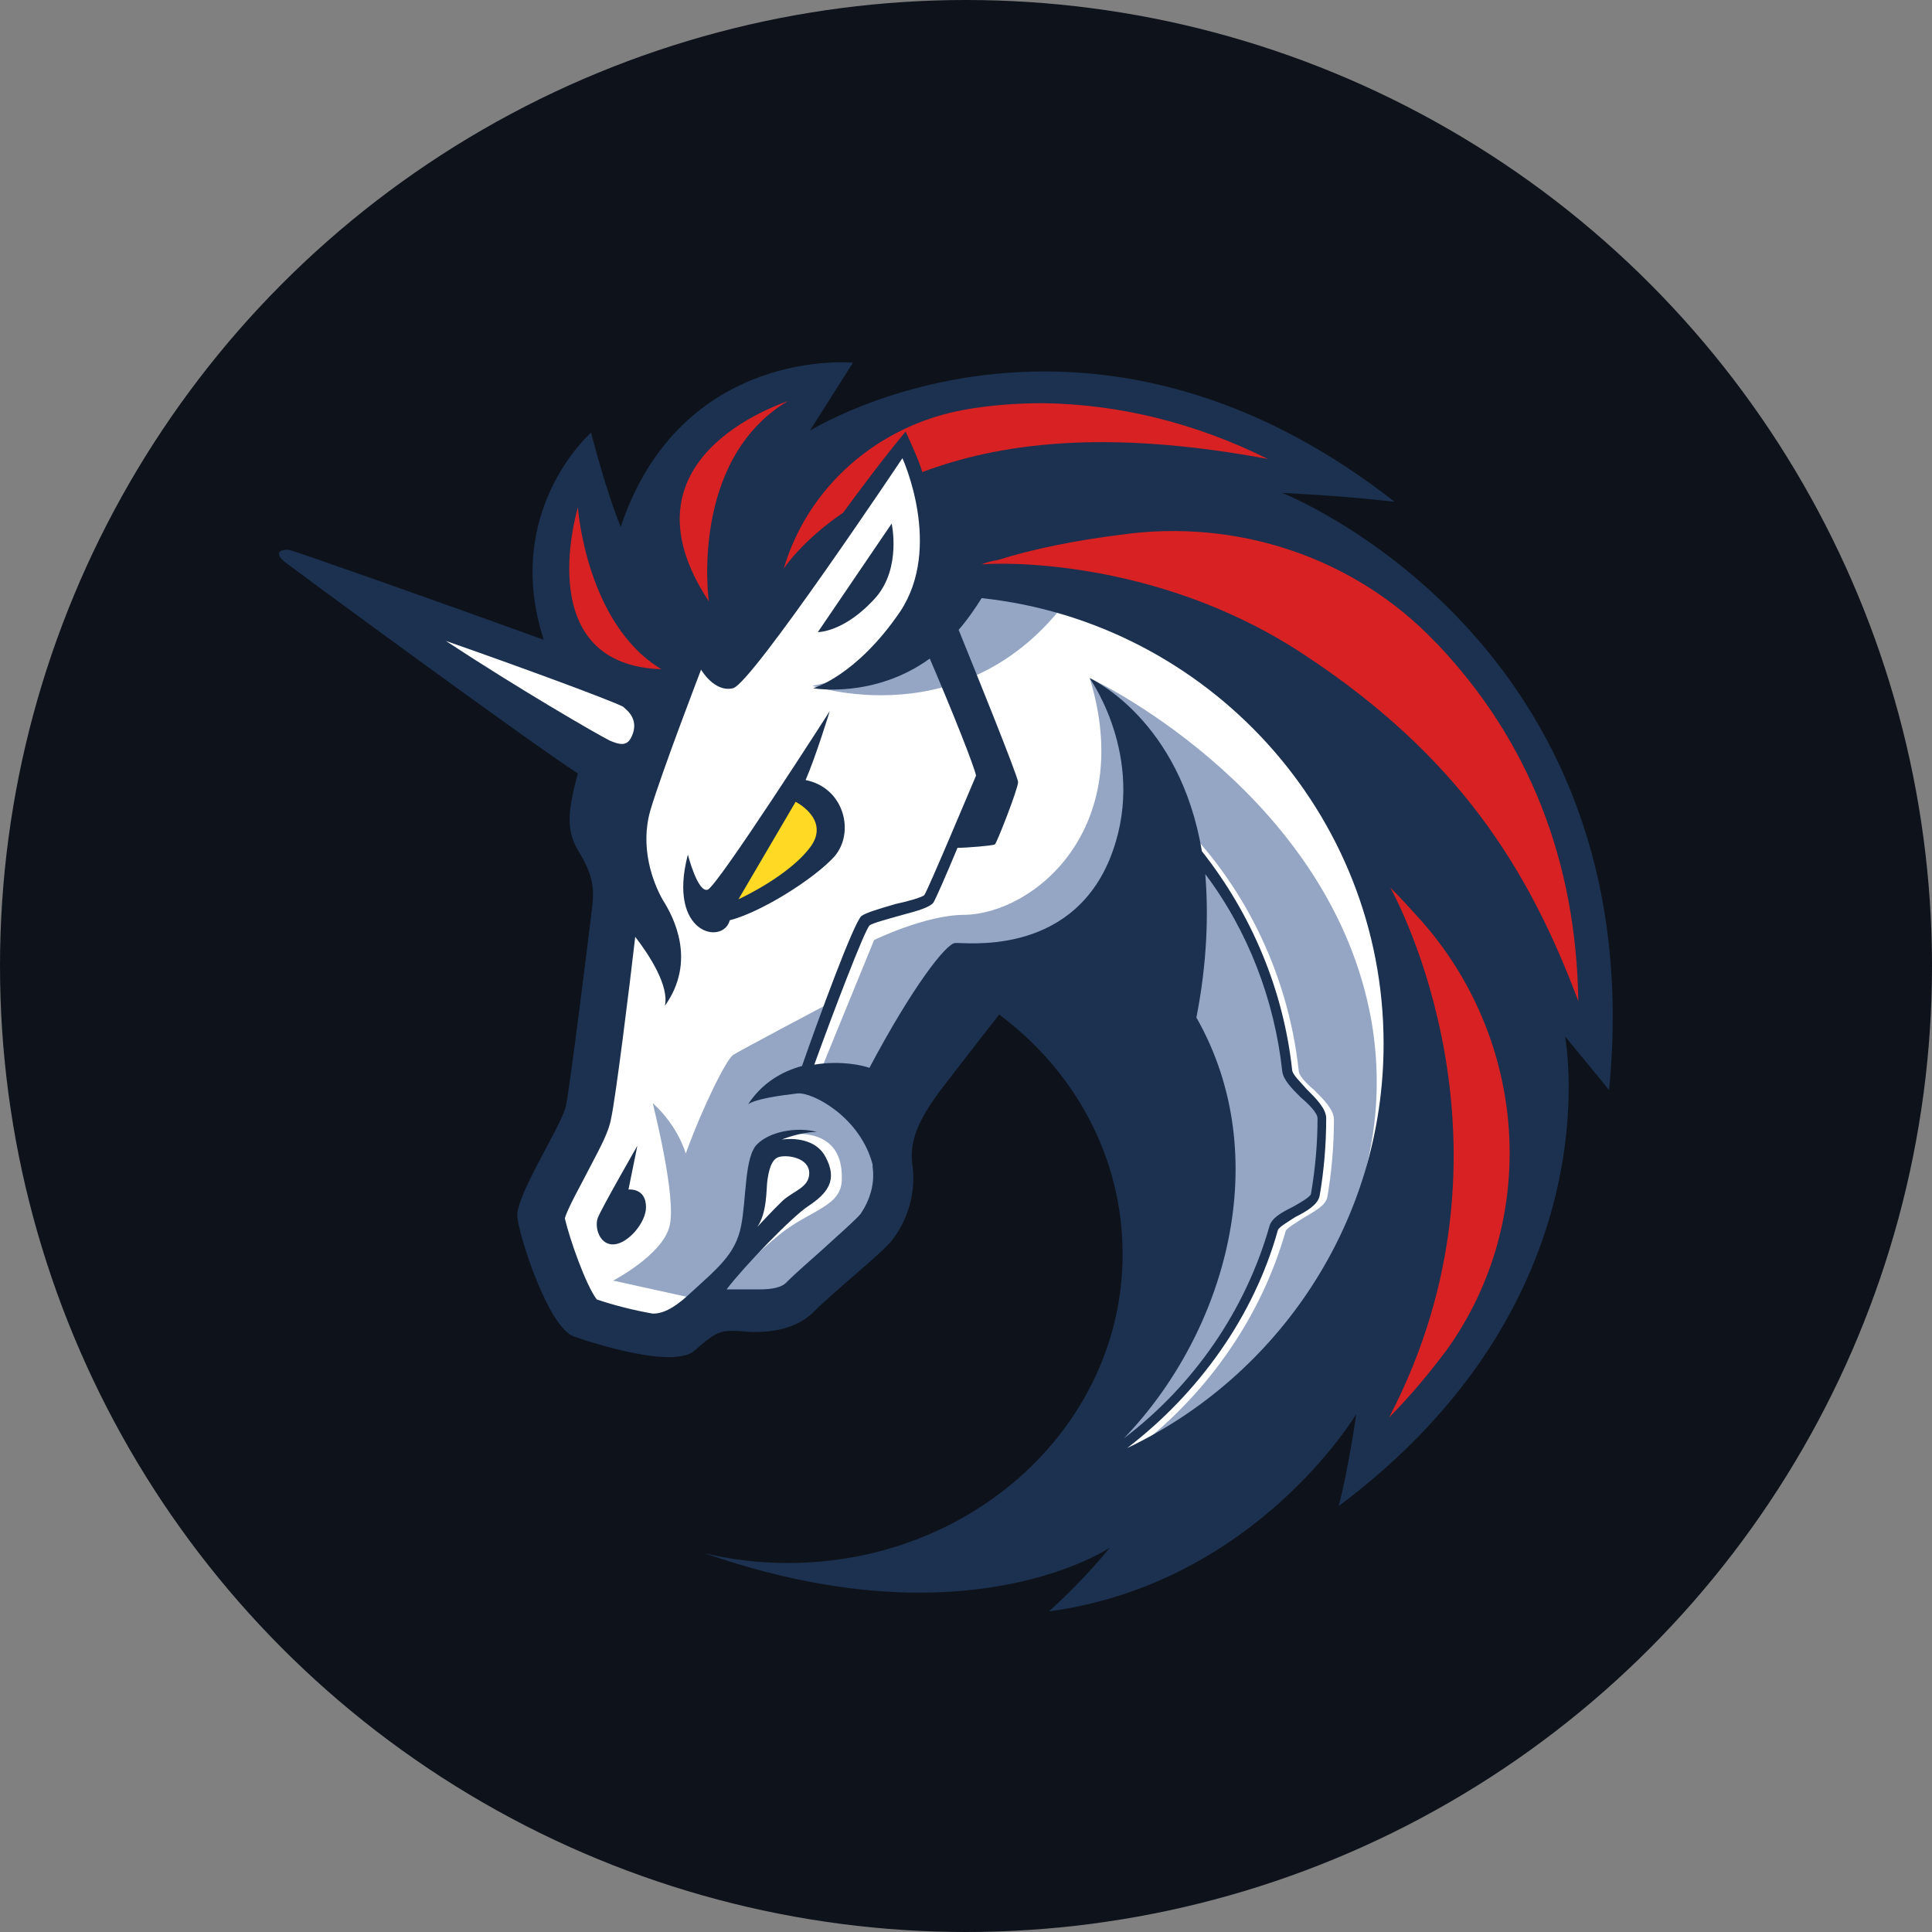 <svg width="48" height="48" viewBox="0 0 48 48" fill="none" xmlns="http://www.w3.org/2000/svg">
<rect x="0" y="0" width="48" height="48" fill="#808080" stroke="none"/>
<circle cx="24" cy="24" r="24" fill="#0E121B"/>
<path d="M14.821 26.097L15.697 19.543L8.094 14.29L15.041 16.632L16.682 14.127L22.673 10.428L35.879 17.668L36.563 28.714L30.68 36.849L26.03 37.558L28.435 33.178V28.961L26.686 25.668L24.909 24.497L22.176 27.3V30.267L20.043 32.255L17.334 32.581L16.134 33.258L14.165 32.632L13.344 29.694L14.821 27.627V26.097Z" fill="white"/>
<path d="M26.963 14.234C25.515 13.936 23.93 14.015 23.93 14.015C23.93 14.015 23.41 16.408 20.185 17.038C20.208 17.038 24.446 18.479 26.963 14.234Z" fill="#94A6C3"/>
<path d="M28.275 35.949C30.024 34.587 31.336 32.712 31.941 30.589C31.969 30.51 32.213 30.37 32.377 30.263C32.649 30.099 32.925 29.964 32.977 29.745C33.085 29.12 33.141 28.467 33.141 27.814C33.141 27.571 32.893 27.324 32.649 27.081C32.457 26.918 32.265 26.727 32.265 26.591C31.993 24.114 30.844 21.801 29.011 20.117L28.819 20.308C30.596 21.969 31.744 24.226 31.993 26.619C32.021 26.839 32.236 27.053 32.457 27.273C32.649 27.436 32.869 27.683 32.869 27.79C32.869 28.415 32.813 29.041 32.705 29.666C32.677 29.773 32.433 29.885 32.241 29.992C31.969 30.127 31.721 30.263 31.669 30.482C31.013 32.796 29.508 34.811 27.511 36.117C27.867 35.357 28.988 32.88 29.588 31.625L29.48 27.599L26.006 24.254L24.037 24.525L21.876 28.01C21.876 28.01 22.889 29.288 21.464 30.785C20.071 32.255 18.974 32.581 18.974 32.581L17.962 32.035C18.262 31.653 18.866 31.084 19.331 30.701C20.123 30.048 20.915 29.992 20.915 29.288C20.948 27.814 19.359 28.22 19.359 28.22L18.782 28.765L18.538 30.78L17.338 32.278L17.202 32.25L15.233 31.816C15.233 31.816 16.438 31.191 16.63 30.482C16.823 29.801 16.246 27.543 16.218 27.408C16.246 27.436 16.794 27.898 17.038 28.658C17.474 27.459 18.051 26.316 18.215 26.209C18.379 26.102 20.592 24.931 20.592 24.931L19.856 26.862L20.404 26.564L21.717 23.354C21.717 23.354 23.001 22.729 23.958 22.729C25.678 22.701 28.224 20.607 27.075 16.851C27.403 16.987 33.09 19.818 34.074 25.369C34.81 29.638 32.377 33.635 28.275 35.949Z" fill="#94A6C3"/>
<path d="M21.769 14.832C22.397 14.094 22.153 13.008 22.153 13.008L20.32 15.704C20.292 15.704 20.972 15.732 21.769 14.832Z" fill="#1B314F"/>
<path d="M15.614 29.554L15.835 28.467C15.835 28.467 14.93 30.043 14.85 30.263C14.766 30.51 14.906 30.944 15.258 30.916C15.614 30.888 16.05 30.37 16.05 29.992C16.05 29.502 15.614 29.554 15.614 29.554Z" fill="#1B314F"/>
<path d="M31.857 12.247C31.857 12.247 33.226 12.303 34.647 12.466C31.445 9.961 28.412 9.229 25.95 9.229C22.561 9.229 20.264 10.619 20.123 10.698L21.192 9.01C21.192 9.01 16.926 8.599 15.421 13.091C15.037 12.14 14.685 10.75 14.685 10.75C14.685 10.75 12.468 12.686 13.509 15.895C10.963 14.971 7.33 13.689 7.189 13.665C6.997 13.637 6.941 13.721 6.941 13.721C6.941 13.721 6.885 13.801 7.049 13.941C7.353 14.178 13.096 18.4 14.357 19.216C14.085 20.196 14.085 20.658 14.357 21.12C14.742 21.745 14.765 22.071 14.713 22.533C14.657 22.995 14.165 26.997 14.057 27.487C13.949 27.977 12.801 29.717 12.852 30.235C12.909 30.753 13.617 32.954 14.249 33.202C14.713 33.365 15.862 33.719 16.626 33.719C16.898 33.719 17.146 33.663 17.254 33.556C17.718 33.15 17.854 33.066 18.183 33.066C18.211 33.066 18.239 33.066 18.262 33.066C18.398 33.066 18.562 33.094 18.755 33.094C19.19 33.094 19.767 33.01 20.175 32.632C20.775 32.035 21.816 31.219 22.144 30.837C22.556 30.319 22.772 29.614 22.664 28.905C22.58 28.252 22.936 27.678 23.349 27.109C23.869 26.428 24.825 25.206 24.825 25.206C26.715 26.615 27.891 28.765 27.891 31.158C27.891 35.403 24.174 38.832 19.579 38.832C18.867 38.832 18.187 38.753 17.503 38.589C19.608 39.322 21.384 39.569 22.838 39.569C25.927 39.569 27.568 38.454 27.568 38.454C27.568 38.454 26.996 39.191 26.063 40.031C26.091 40.031 26.091 40.031 26.091 40.031C31.206 39.322 33.695 35.133 33.695 35.133C33.695 35.133 33.503 36.495 33.259 37.419C40.061 32.329 38.913 25.962 38.884 25.747C38.941 25.826 39.625 26.643 39.977 27.081C41.074 15.867 31.857 12.247 31.857 12.247ZM21.384 30.155C21.277 30.291 20.812 30.701 20.484 31C20.156 31.298 19.8 31.597 19.528 31.872C19.42 31.979 19.2 32.035 18.872 32.035C18.764 32.035 18.651 32.035 18.572 32.035C18.515 32.035 18.464 32.035 18.408 32.035C18.351 32.035 18.323 32.035 18.3 32.035C18.215 32.035 18.136 32.035 18.051 32.035C18.464 31.489 19.664 30.239 20.076 29.969C20.569 29.642 20.817 29.316 20.512 28.747C20.212 28.173 19.42 28.313 19.42 28.313C19.42 28.313 19.884 28.122 20.297 28.122C19.776 27.986 19.12 28.122 18.82 28.42C18.492 28.719 18.548 29.782 18.412 30.459C18.276 31.168 17.812 31.522 17.1 32.175C16.715 32.53 16.443 32.637 16.223 32.637C15.759 32.558 15.21 32.418 14.826 32.283C14.554 31.928 14.142 30.757 14.034 30.267C14.113 29.997 14.442 29.423 14.606 29.096C14.934 28.471 15.126 28.117 15.182 27.79C15.29 27.328 15.646 24.469 15.782 23.275C16.139 23.737 16.631 24.502 16.518 24.991C17.311 23.877 16.739 22.785 16.462 22.351C16.218 21.917 15.89 21.045 16.162 20.121C16.434 19.198 17.418 16.637 17.418 16.637C17.418 16.637 17.747 17.21 18.211 17.099C18.675 16.991 22.42 11.384 22.42 11.384C22.42 11.384 23.433 13.586 22.364 15.195C21.272 16.8 20.203 17.099 20.203 17.099C20.203 17.099 21.708 17.369 23.1 16.362C23.672 17.696 24.221 19.081 24.249 19.272C24.164 19.464 23.072 22.076 22.964 22.239C22.908 22.295 22.528 22.402 22.252 22.459C21.788 22.594 21.516 22.678 21.403 22.757C21.211 22.92 20.334 25.313 19.926 26.484C19.434 26.619 18.942 26.895 18.586 27.436C18.778 27.3 19.378 27.217 19.819 27.165C20.203 27.137 21.375 27.762 21.68 28.933C21.68 28.961 21.68 28.961 21.68 28.989C21.741 29.418 21.605 29.829 21.384 30.155ZM18.815 30.482C19.064 30.127 19.036 29.53 19.064 29.339C19.092 29.148 19.144 28.793 19.364 28.742C19.584 28.686 20.105 28.77 20.105 29.148C20.105 29.502 19.72 29.582 19.448 29.829C19.251 30.015 18.867 30.426 18.815 30.482ZM29.724 25.281C29.996 23.895 30.024 22.696 29.945 21.717C31.009 23.13 31.665 24.847 31.857 26.615C31.885 26.834 32.101 27.049 32.321 27.268C32.514 27.431 32.734 27.65 32.734 27.786C32.734 28.411 32.678 29.036 32.57 29.666C32.542 29.745 32.298 29.885 32.106 29.992C31.834 30.127 31.585 30.263 31.534 30.482C30.934 32.576 29.645 34.428 27.924 35.734C30.465 33.094 31.693 28.737 29.724 25.281ZM28.004 35.977C29.78 34.615 31.149 32.712 31.749 30.561C31.777 30.482 32.021 30.342 32.185 30.235C32.457 30.099 32.734 29.936 32.785 29.717C32.893 29.092 32.949 28.439 32.949 27.786C32.949 27.543 32.701 27.296 32.457 27.053C32.321 26.89 32.101 26.699 32.101 26.564C31.881 24.576 31.088 22.701 29.86 21.148C29.312 17.882 27.127 16.875 27.071 16.847C27.127 16.931 28.547 18.969 27.563 21.362C26.55 23.783 23.953 23.405 23.733 23.429C23.513 23.429 22.669 24.516 21.6 26.531C21.464 26.475 20.887 26.34 20.231 26.451C20.723 25.089 21.464 23.158 21.6 22.995C21.656 22.939 22.064 22.832 22.341 22.752C22.861 22.617 23.105 22.533 23.189 22.426C23.245 22.342 23.517 21.717 23.789 21.064C24.038 21.064 24.666 21.008 24.718 20.98C24.774 20.924 25.294 19.594 25.294 19.431C25.294 19.296 24.225 16.655 23.817 15.648C24.01 15.429 24.202 15.158 24.389 14.86C29.996 15.461 34.375 20.196 34.375 25.934C34.375 30.342 31.777 34.181 28.004 35.977Z" fill="#1B314F"/>
<path d="M20.728 21.283C21.248 20.686 20.976 19.571 20.015 19.38C20.264 18.811 20.615 17.668 20.615 17.668C20.615 17.668 17.826 22.02 17.582 22.104C17.334 22.188 17.09 21.232 17.09 21.232C16.57 23.219 17.967 23.489 18.131 22.864C18.895 22.668 20.208 21.852 20.728 21.283Z" fill="#1B314F"/>
<path d="M18.347 22.342L19.767 19.921C19.767 19.921 20.587 20.331 20.175 20.984C19.659 21.745 18.347 22.342 18.347 22.342Z" fill="#FFD923"/>
<path d="M35.931 33.556C35.519 34.102 35.054 34.671 34.511 35.217C38.036 28.467 34.675 22.291 34.539 22.048C34.787 22.295 35.031 22.566 35.251 22.808C37.956 25.799 38.285 30.291 35.931 33.556Z" fill="#D82122"/>
<path d="M39.213 24.875C37.98 21.581 36.231 18.778 32.378 16.25C28.66 13.8 24.666 13.992 24.446 14.02C24.418 14.02 24.39 14.02 24.39 14.02C24.526 13.964 24.662 13.936 24.797 13.912C25.646 13.642 26.738 13.423 27.835 13.287C30.737 12.872 33.662 13.852 35.659 15.951C35.688 15.979 35.688 15.979 35.716 16.007C37.985 18.4 39.161 21.39 39.213 24.875Z" fill="#D82122"/>
<path d="M31.501 11.403C27.427 10.643 24.802 11.02 22.913 11.729C22.856 11.51 22.664 11.076 22.5 10.722C21.933 11.403 21.328 12.219 20.948 12.737C19.908 13.446 19.472 14.127 19.472 14.127C20.072 12.084 21.825 10.563 23.958 10.181C24.558 10.073 25.214 10.017 25.927 10.017C27.811 10.045 29.696 10.507 31.501 11.403Z" fill="#D82122"/>
<path d="M16.434 16.627C13.236 16.52 14.301 12.816 14.357 12.602C14.357 12.63 14.572 15.512 16.434 16.627Z" fill="#D82122"/>
<path d="M19.579 9.961C17.118 11.431 17.61 14.939 17.61 14.939C15.257 11.38 19.387 10.045 19.579 9.961Z" fill="#D82122"/>
<path d="M15.534 17.607C15.698 17.742 15.863 17.989 15.67 18.344C15.562 18.535 15.398 18.507 15.15 18.4C14.822 18.237 12.853 17.094 11.076 15.923C13.101 16.632 15.15 17.392 15.478 17.556C15.478 17.556 15.506 17.584 15.534 17.607Z" fill="white"/>
</svg>
